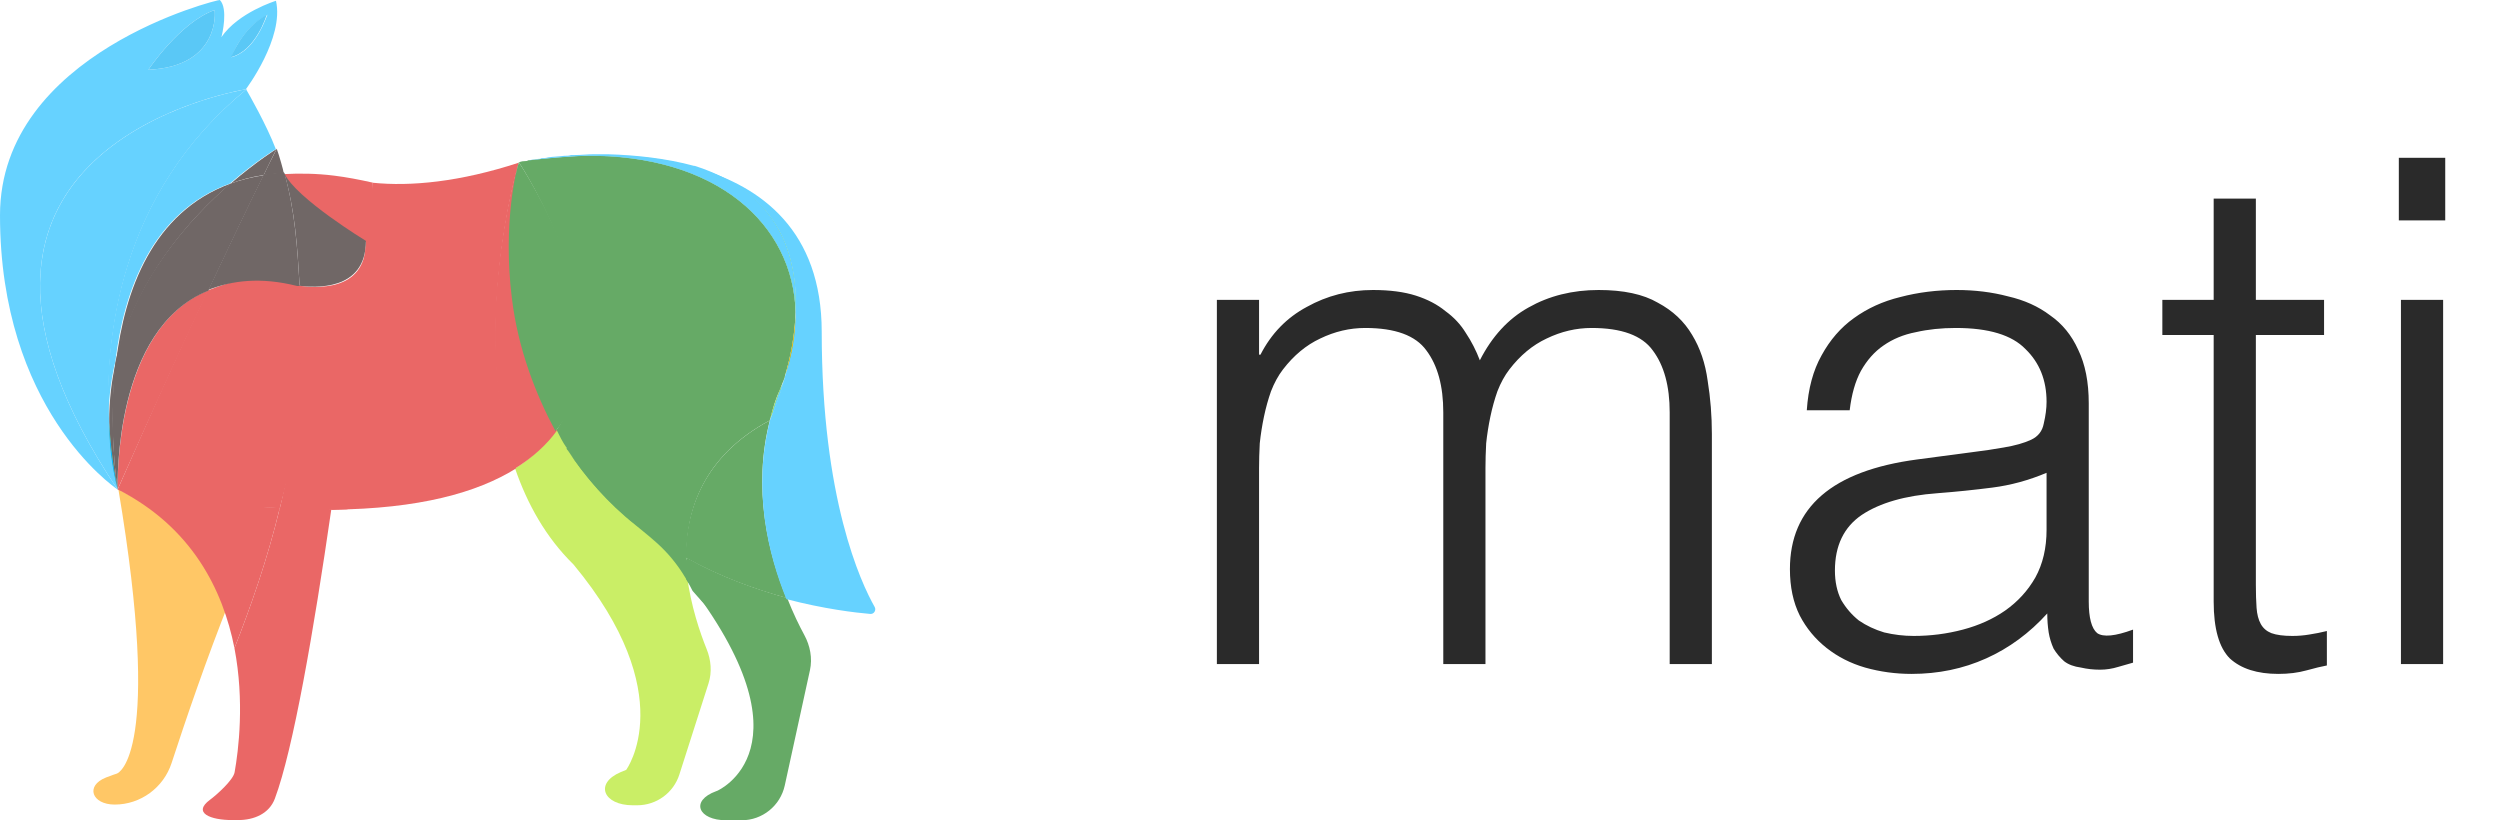 <svg width="64" height="21" viewBox="0 0 64 21" fill="none" xmlns="http://www.w3.org/2000/svg">
<path d="M20.111 9.634C20.229 9.158 20.348 8.603 20.387 8.008C20.387 8.523 20.288 9.078 20.111 9.634Z" fill="#00AB62"/>
<path d="M3.011 12.525C2.854 11.931 2.795 11.356 2.795 10.82C2.854 11.832 3.011 12.486 3.011 12.525Z" fill="#00B4FF"/>
<path d="M3.011 12.53C2.992 12.49 2.834 11.836 2.795 10.825V10.805C2.795 10.249 2.854 9.734 2.972 9.238C2.775 10.924 2.992 12.411 3.011 12.53Z" fill="#706766"/>
<path d="M5.892 15.348C5.296 16.831 4.735 18.485 4.393 19.533C4.187 20.164 3.6 20.597 2.936 20.597C2.352 20.597 2.173 20.115 2.718 19.902C2.867 19.844 2.974 19.809 2.989 19.805C2.991 19.804 2.991 19.804 2.993 19.803C3.042 19.785 4.167 19.277 3.031 12.527C4.939 13.519 5.616 13.861 5.892 15.348Z" fill="#FFC766"/>
<path d="M3.011 12.525C2.854 11.931 2.795 11.356 2.795 10.82C2.854 11.832 3.011 12.486 3.011 12.525Z" fill="#FFA200"/>
<path d="M7.163 13.008C5.963 12.948 4.475 13.045 3.011 12.532C3.07 12.413 4.033 10.153 5.312 7.437C5.922 7.199 6.728 6.922 7.671 7.298C7.671 7.298 7.654 7.32 7.713 7.34C7.95 9.17 7.671 11.136 7.163 13.008Z" fill="#EA6766"/>
<path d="M7.163 13.003C6.848 14.312 6.415 15.541 6.002 16.592C5.707 15.105 4.92 13.499 3.011 12.527C4.585 12.805 5.963 12.944 7.163 13.003Z" fill="#EA6766"/>
<path d="M8.481 13.044C8.032 16.145 7.505 19.194 7.037 20.443C6.893 20.83 6.505 20.994 6.092 20.994H5.949C5.386 20.994 4.922 20.81 5.375 20.475C5.541 20.353 5.97 19.972 6.006 19.77C6.106 19.207 6.263 17.954 6.002 16.593C6.415 15.542 6.848 14.312 7.163 13.004C7.635 13.044 8.068 13.044 8.481 13.044Z" fill="#EA6766"/>
<path d="M9.542 4.675C9.187 4.596 8.873 4.536 8.558 4.497C8.085 4.437 7.653 4.437 7.259 4.457C7.259 4.457 7.259 4.477 7.279 4.477C7.593 5.111 9.365 6.202 9.365 6.202C9.365 7.511 8.025 7.357 7.671 7.317C7.789 9.26 7.584 11.298 7.151 13.062C7.624 13.082 8.481 13.058 8.894 13.038C9.484 8.894 9.561 4.675 9.542 4.675C9.561 4.675 9.561 4.675 9.542 4.675Z" fill="#EA6766"/>
<path d="M5.333 7.434C4.054 10.15 3.07 12.41 3.011 12.529C3.011 12.331 2.932 8.405 5.333 7.434Z" fill="#EA6766"/>
<path d="M7.262 4.423C7.085 4.443 6.907 4.463 6.75 4.483C6.848 4.265 6.966 4.047 7.085 3.809C7.144 3.967 7.262 4.384 7.262 4.423Z" fill="#706766"/>
<path d="M7.085 3.809C6.966 4.027 6.868 4.245 6.75 4.483C6.455 4.522 6.16 4.602 5.904 4.701C6.573 4.126 7.085 3.809 7.085 3.809Z" fill="#706766"/>
<path d="M9.367 6.166C9.367 7.475 8.025 7.357 7.671 7.317C7.612 6.326 7.557 5.413 7.281 4.441C7.576 5.076 9.367 6.166 9.367 6.166Z" fill="#706766"/>
<path d="M5.904 4.699C4.861 5.591 3.464 7.158 2.972 9.259C3.188 7.455 3.897 5.433 5.904 4.699Z" fill="#706766"/>
<path d="M6.749 4.488C6.258 5.48 5.785 6.491 5.333 7.443C2.912 8.414 3.011 12.34 3.011 12.538C2.991 12.419 2.774 10.932 2.952 9.267C3.443 7.145 4.86 5.599 5.884 4.706C6.159 4.607 6.454 4.528 6.749 4.488Z" fill="#706766"/>
<path d="M7.671 7.322C7.612 7.322 7.609 7.322 7.609 7.322C6.665 7.084 5.943 7.182 5.333 7.42C5.786 6.468 6.258 5.457 6.75 4.466C6.907 4.446 7.084 4.426 7.262 4.406C7.262 4.406 7.262 4.426 7.281 4.426C7.557 5.417 7.612 6.351 7.671 7.322Z" fill="#706766"/>
<path d="M18.091 16.619C18.203 16.897 18.23 17.207 18.139 17.492L17.392 19.827C17.242 20.297 16.806 20.615 16.313 20.615H16.198C15.453 20.615 15.204 20.059 15.89 19.766C15.977 19.729 16.031 19.708 16.031 19.708C16.031 19.708 17.448 17.782 14.68 14.449C13.972 13.755 13.499 12.902 13.185 11.99C13.637 11.713 14.005 11.329 14.261 10.992C14.34 11.151 14.476 11.3 14.511 11.47C14.53 11.49 14.573 11.514 14.573 11.553C15.006 12.228 15.55 12.85 16.278 13.425C16.829 13.861 17.253 14.298 17.588 14.734C17.684 15.508 17.921 16.198 18.091 16.619Z" fill="#CAEE66"/>
<path d="M14.227 11.022C14.306 11.181 14.405 11.319 14.483 11.478C14.405 11.319 14.306 11.181 14.227 11.022C13.716 10.11 13.361 9.02 13.204 7.711C13.342 8.762 13.637 9.912 14.227 11.022Z" fill="#A6E200"/>
<path d="M20.092 9.656C19.935 10.192 19.777 10.588 19.718 10.727C19.777 10.469 19.876 10.211 19.974 9.954C20.033 9.855 20.073 9.755 20.092 9.656Z" fill="#A6E200"/>
<path d="M20.367 7.99C20.308 5.75 18.36 3.945 14.976 3.985C15.054 3.985 15.133 3.985 15.212 3.985C15.33 3.985 15.448 3.985 15.586 3.985C16.471 3.985 17.199 4.104 17.79 4.282H17.809C19.954 4.937 20.427 6.543 20.367 7.99Z" fill="#A6E200"/>
<path d="M20.59 16.255C20.739 16.53 20.802 16.85 20.735 17.156L20.09 20.108C19.976 20.628 19.516 20.999 18.983 20.999H18.593C17.874 20.999 17.66 20.5 18.335 20.254C18.351 20.248 18.36 20.245 18.36 20.245C18.36 20.245 20.903 19.149 17.573 14.844C17.553 14.685 17.573 14.436 17.573 14.277C18.459 14.773 19.364 15.09 20.151 15.308C20.305 15.701 20.464 16.023 20.59 16.255Z" fill="#66AA66"/>
<path d="M17.731 15.128C17.278 14.222 16.805 13.883 16.274 13.446C15.546 12.871 14.995 12.217 14.543 11.543C15.369 12.792 17.165 13.259 17.573 14.299C17.573 14.458 19.204 16.828 17.731 15.128Z" fill="#66AA66"/>
<path d="M20.132 15.307C19.345 15.089 18.439 14.771 17.554 14.276C17.554 13.066 18.006 11.678 19.699 10.766C19.699 10.766 19.699 10.746 19.718 10.727C19.246 12.511 19.679 14.196 20.132 15.307Z" fill="#66AA66"/>
<path d="M20.367 7.99C20.348 8.605 20.23 9.16 20.092 9.636C20.092 9.636 20.092 9.636 20.092 9.656C20.053 9.755 20.013 9.854 19.974 9.953C19.856 10.211 19.777 10.469 19.718 10.726C19.698 10.766 19.698 10.766 19.698 10.766C18.006 11.678 17.553 13.066 17.573 14.295C16.471 13.681 15.369 12.808 14.543 11.539C14.523 11.519 14.503 11.5 14.503 11.46C14.405 11.321 14.326 11.162 14.248 11.004C16.097 8.387 13.285 4.157 13.285 4.157C13.285 4.157 13.342 4.124 13.441 4.124C13.46 4.124 13.5 4.124 13.519 4.104C14.031 4.045 14.503 4.005 14.956 3.985H14.976C18.36 3.945 20.308 5.75 20.367 7.99Z" fill="#66AA66"/>
<path d="M13.204 11.996C12.22 12.611 10.725 13.027 8.501 13.047C9.111 8.883 9.542 4.678 9.542 4.678C10.507 4.777 11.768 4.66 13.283 4.164C13.204 4.382 12.043 8.605 13.204 11.996Z" fill="#EA6766"/>
<path d="M14.261 11.019C14.005 11.376 13.633 11.719 13.18 11.996C12.019 8.606 13.204 4.398 13.263 4.18C13.244 4.318 12.948 5.791 13.184 7.674V7.694C13.362 9.022 13.769 10.107 14.261 11.019Z" fill="#EA6766"/>
<path d="M13.104 7.634C12.867 5.73 13.222 4.302 13.284 4.156C13.284 4.156 16.292 8.623 14.22 11.037C13.728 10.126 13.261 8.942 13.104 7.634Z" fill="#66AA66"/>
<path d="M19.994 9.93C20.033 9.831 20.072 9.732 20.112 9.633C19.954 10.168 19.797 10.565 19.738 10.704C19.797 10.466 19.875 10.208 19.994 9.93Z" fill="#66D2FF"/>
<path d="M20.367 8.008C20.387 8.523 20.289 9.078 20.092 9.634C20.23 9.178 20.348 8.603 20.367 8.008Z" fill="#FFBD00"/>
<path d="M22.391 15.537C22.438 15.619 22.375 15.725 22.28 15.717C21.904 15.685 21.103 15.592 20.131 15.337C19.678 14.226 19.246 12.541 19.718 10.737C19.777 10.598 19.934 10.201 20.092 9.666C20.092 9.666 20.092 9.666 20.092 9.646C20.289 9.091 20.367 8.536 20.367 8.02V8.001C20.426 6.553 19.954 4.947 17.809 4.293C19.501 4.769 21.036 5.919 21.036 8.496C21.036 12.775 22.038 14.915 22.391 15.537Z" fill="#66D2FF"/>
<path d="M20.367 7.994C20.308 5.753 18.36 3.949 14.975 3.989H14.956C14.523 4.009 14.031 4.048 13.519 4.108C13.598 4.088 13.677 4.088 13.775 4.068C13.814 4.068 13.834 4.068 13.873 4.048C13.913 4.048 13.972 4.048 14.031 4.029C14.149 4.009 14.287 4.009 14.444 3.989C14.503 3.989 14.562 3.989 14.621 3.969C14.66 3.969 14.68 3.969 14.719 3.969C14.877 3.969 15.034 3.949 15.192 3.949C15.31 3.949 15.428 3.949 15.566 3.949C16.254 3.969 17.041 4.048 17.77 4.247H17.789C19.954 4.941 20.426 6.547 20.367 7.994Z" fill="#66D2FF"/>
<path fill-rule="evenodd" clip-rule="evenodd" d="M7.065 0.02C7.065 0.02 6.1 0.317 5.667 0.952C5.687 0.892 5.845 0.218 5.628 0C5.608 -0.02 0 1.348 0 5.512C0 10.449 2.893 12.452 3.011 12.531C-2.746 3.948 5.795 2.376 6.297 2.284L6.299 2.284L6.303 2.291C3.03 4.967 2.676 8.687 2.775 10.826C2.775 10.271 2.834 9.755 2.952 9.26C3.168 7.455 3.877 5.433 5.884 4.699C6.553 4.124 7.045 3.827 7.045 3.827H7.065C6.825 3.197 6.363 2.394 6.303 2.291L6.317 2.28C6.313 2.281 6.307 2.282 6.299 2.284L6.297 2.28C6.297 2.28 7.281 0.972 7.065 0.02ZM3.798 1.785C3.798 1.785 4.605 0.575 5.49 0.258C5.51 0.258 5.648 1.705 3.798 1.785ZM6.848 0.377C6.179 0.734 5.923 1.467 5.923 1.467C6.472 1.317 6.739 0.643 6.821 0.437C6.836 0.399 6.845 0.377 6.848 0.377Z" fill="#66D2FF"/>
<path d="M2.795 10.827C2.795 11.382 2.873 11.937 3.011 12.532C-2.853 3.788 6.12 2.321 6.317 2.281C3.05 4.958 2.676 8.666 2.795 10.827Z" fill="#66D2FF"/>
<path d="M3.011 12.525C2.854 11.931 2.795 11.356 2.795 10.82C2.854 11.832 3.011 12.486 3.011 12.525Z" fill="#00B4FF"/>
<path d="M3.798 1.785C3.798 1.785 4.605 0.575 5.49 0.258C5.51 0.258 5.648 1.705 3.798 1.785Z" fill="#5AC8F6"/>
<path d="M6.829 0.375C6.829 0.375 6.553 1.307 5.904 1.466C5.923 1.466 6.179 0.732 6.829 0.375Z" fill="#5AC8F6"/>
<path d="M32.232 17H31.152V7.676H32.232V9.08H32.268C32.544 8.54 32.94 8.132 33.456 7.856C33.972 7.568 34.536 7.424 35.148 7.424C35.58 7.424 35.946 7.472 36.246 7.568C36.546 7.664 36.798 7.796 37.002 7.964C37.218 8.12 37.392 8.306 37.524 8.522C37.668 8.738 37.788 8.972 37.884 9.224C38.196 8.612 38.61 8.162 39.126 7.874C39.654 7.574 40.254 7.424 40.926 7.424C41.562 7.424 42.066 7.532 42.438 7.748C42.822 7.952 43.116 8.228 43.32 8.576C43.524 8.912 43.656 9.302 43.716 9.746C43.788 10.19 43.824 10.646 43.824 11.114V17H42.744V10.556C42.744 9.884 42.6 9.356 42.312 8.972C42.036 8.588 41.514 8.396 40.746 8.396C40.35 8.396 39.966 8.486 39.594 8.666C39.234 8.834 38.916 9.098 38.64 9.458C38.52 9.614 38.418 9.8 38.334 10.016C38.262 10.22 38.202 10.436 38.154 10.664C38.106 10.892 38.07 11.12 38.046 11.348C38.034 11.576 38.028 11.786 38.028 11.978V17H36.948V10.556C36.948 9.884 36.804 9.356 36.516 8.972C36.24 8.588 35.718 8.396 34.95 8.396C34.554 8.396 34.17 8.486 33.798 8.666C33.438 8.834 33.12 9.098 32.844 9.458C32.724 9.614 32.622 9.8 32.538 10.016C32.466 10.22 32.406 10.436 32.358 10.664C32.31 10.892 32.274 11.12 32.25 11.348C32.238 11.576 32.232 11.786 32.232 11.978V17ZM52.392 12.104C51.936 12.296 51.474 12.422 51.006 12.482C50.538 12.542 50.07 12.59 49.602 12.626C48.774 12.686 48.126 12.872 47.658 13.184C47.202 13.496 46.974 13.97 46.974 14.606C46.974 14.894 47.028 15.146 47.136 15.362C47.256 15.566 47.406 15.74 47.586 15.884C47.778 16.016 47.994 16.118 48.234 16.19C48.486 16.25 48.738 16.28 48.99 16.28C49.422 16.28 49.842 16.226 50.25 16.118C50.658 16.01 51.018 15.848 51.33 15.632C51.654 15.404 51.912 15.122 52.104 14.786C52.296 14.438 52.392 14.03 52.392 13.562V12.104ZM50.574 11.564C50.778 11.54 51.018 11.504 51.294 11.456C51.582 11.408 51.816 11.342 51.996 11.258C52.176 11.174 52.284 11.036 52.32 10.844C52.368 10.64 52.392 10.454 52.392 10.286C52.392 9.734 52.212 9.284 51.852 8.936C51.504 8.576 50.91 8.396 50.07 8.396C49.698 8.396 49.356 8.432 49.044 8.504C48.732 8.564 48.456 8.678 48.216 8.846C47.988 9.002 47.796 9.218 47.64 9.494C47.496 9.758 47.4 10.094 47.352 10.502H46.254C46.29 9.95 46.416 9.482 46.632 9.098C46.848 8.702 47.124 8.384 47.46 8.144C47.808 7.892 48.204 7.712 48.648 7.604C49.104 7.484 49.584 7.424 50.088 7.424C50.556 7.424 50.994 7.478 51.402 7.586C51.822 7.682 52.182 7.844 52.482 8.072C52.794 8.288 53.034 8.582 53.202 8.954C53.382 9.326 53.472 9.782 53.472 10.322V15.398C53.472 15.818 53.544 16.088 53.688 16.208C53.844 16.316 54.15 16.286 54.606 16.118V16.964C54.522 16.988 54.396 17.024 54.228 17.072C54.072 17.12 53.916 17.144 53.76 17.144C53.592 17.144 53.43 17.126 53.274 17.09C53.094 17.066 52.95 17.012 52.842 16.928C52.734 16.832 52.644 16.724 52.572 16.604C52.512 16.472 52.47 16.334 52.446 16.19C52.422 16.034 52.41 15.872 52.41 15.704C51.954 16.208 51.432 16.592 50.844 16.856C50.256 17.12 49.62 17.252 48.936 17.252C48.528 17.252 48.132 17.198 47.748 17.09C47.376 16.982 47.046 16.814 46.758 16.586C46.47 16.358 46.242 16.082 46.074 15.758C45.906 15.422 45.822 15.026 45.822 14.57C45.822 12.986 46.908 12.05 49.08 11.762L50.574 11.564ZM59.568 17.036C59.436 17.06 59.262 17.102 59.046 17.162C58.83 17.222 58.59 17.252 58.326 17.252C57.786 17.252 57.372 17.12 57.084 16.856C56.808 16.58 56.67 16.094 56.67 15.398V8.576H55.356V7.676H56.67V5.084H57.75V7.676H59.496V8.576H57.75V14.966C57.75 15.194 57.756 15.392 57.768 15.56C57.78 15.728 57.816 15.866 57.876 15.974C57.936 16.082 58.026 16.16 58.146 16.208C58.278 16.256 58.458 16.28 58.686 16.28C58.83 16.28 58.974 16.268 59.118 16.244C59.274 16.22 59.424 16.19 59.568 16.154V17.036ZM61.464 17V7.676H62.544V17H61.464ZM61.41 5.642V4.04H62.598V5.642H61.41Z" fill="#2A2A2A"/>
</svg>
